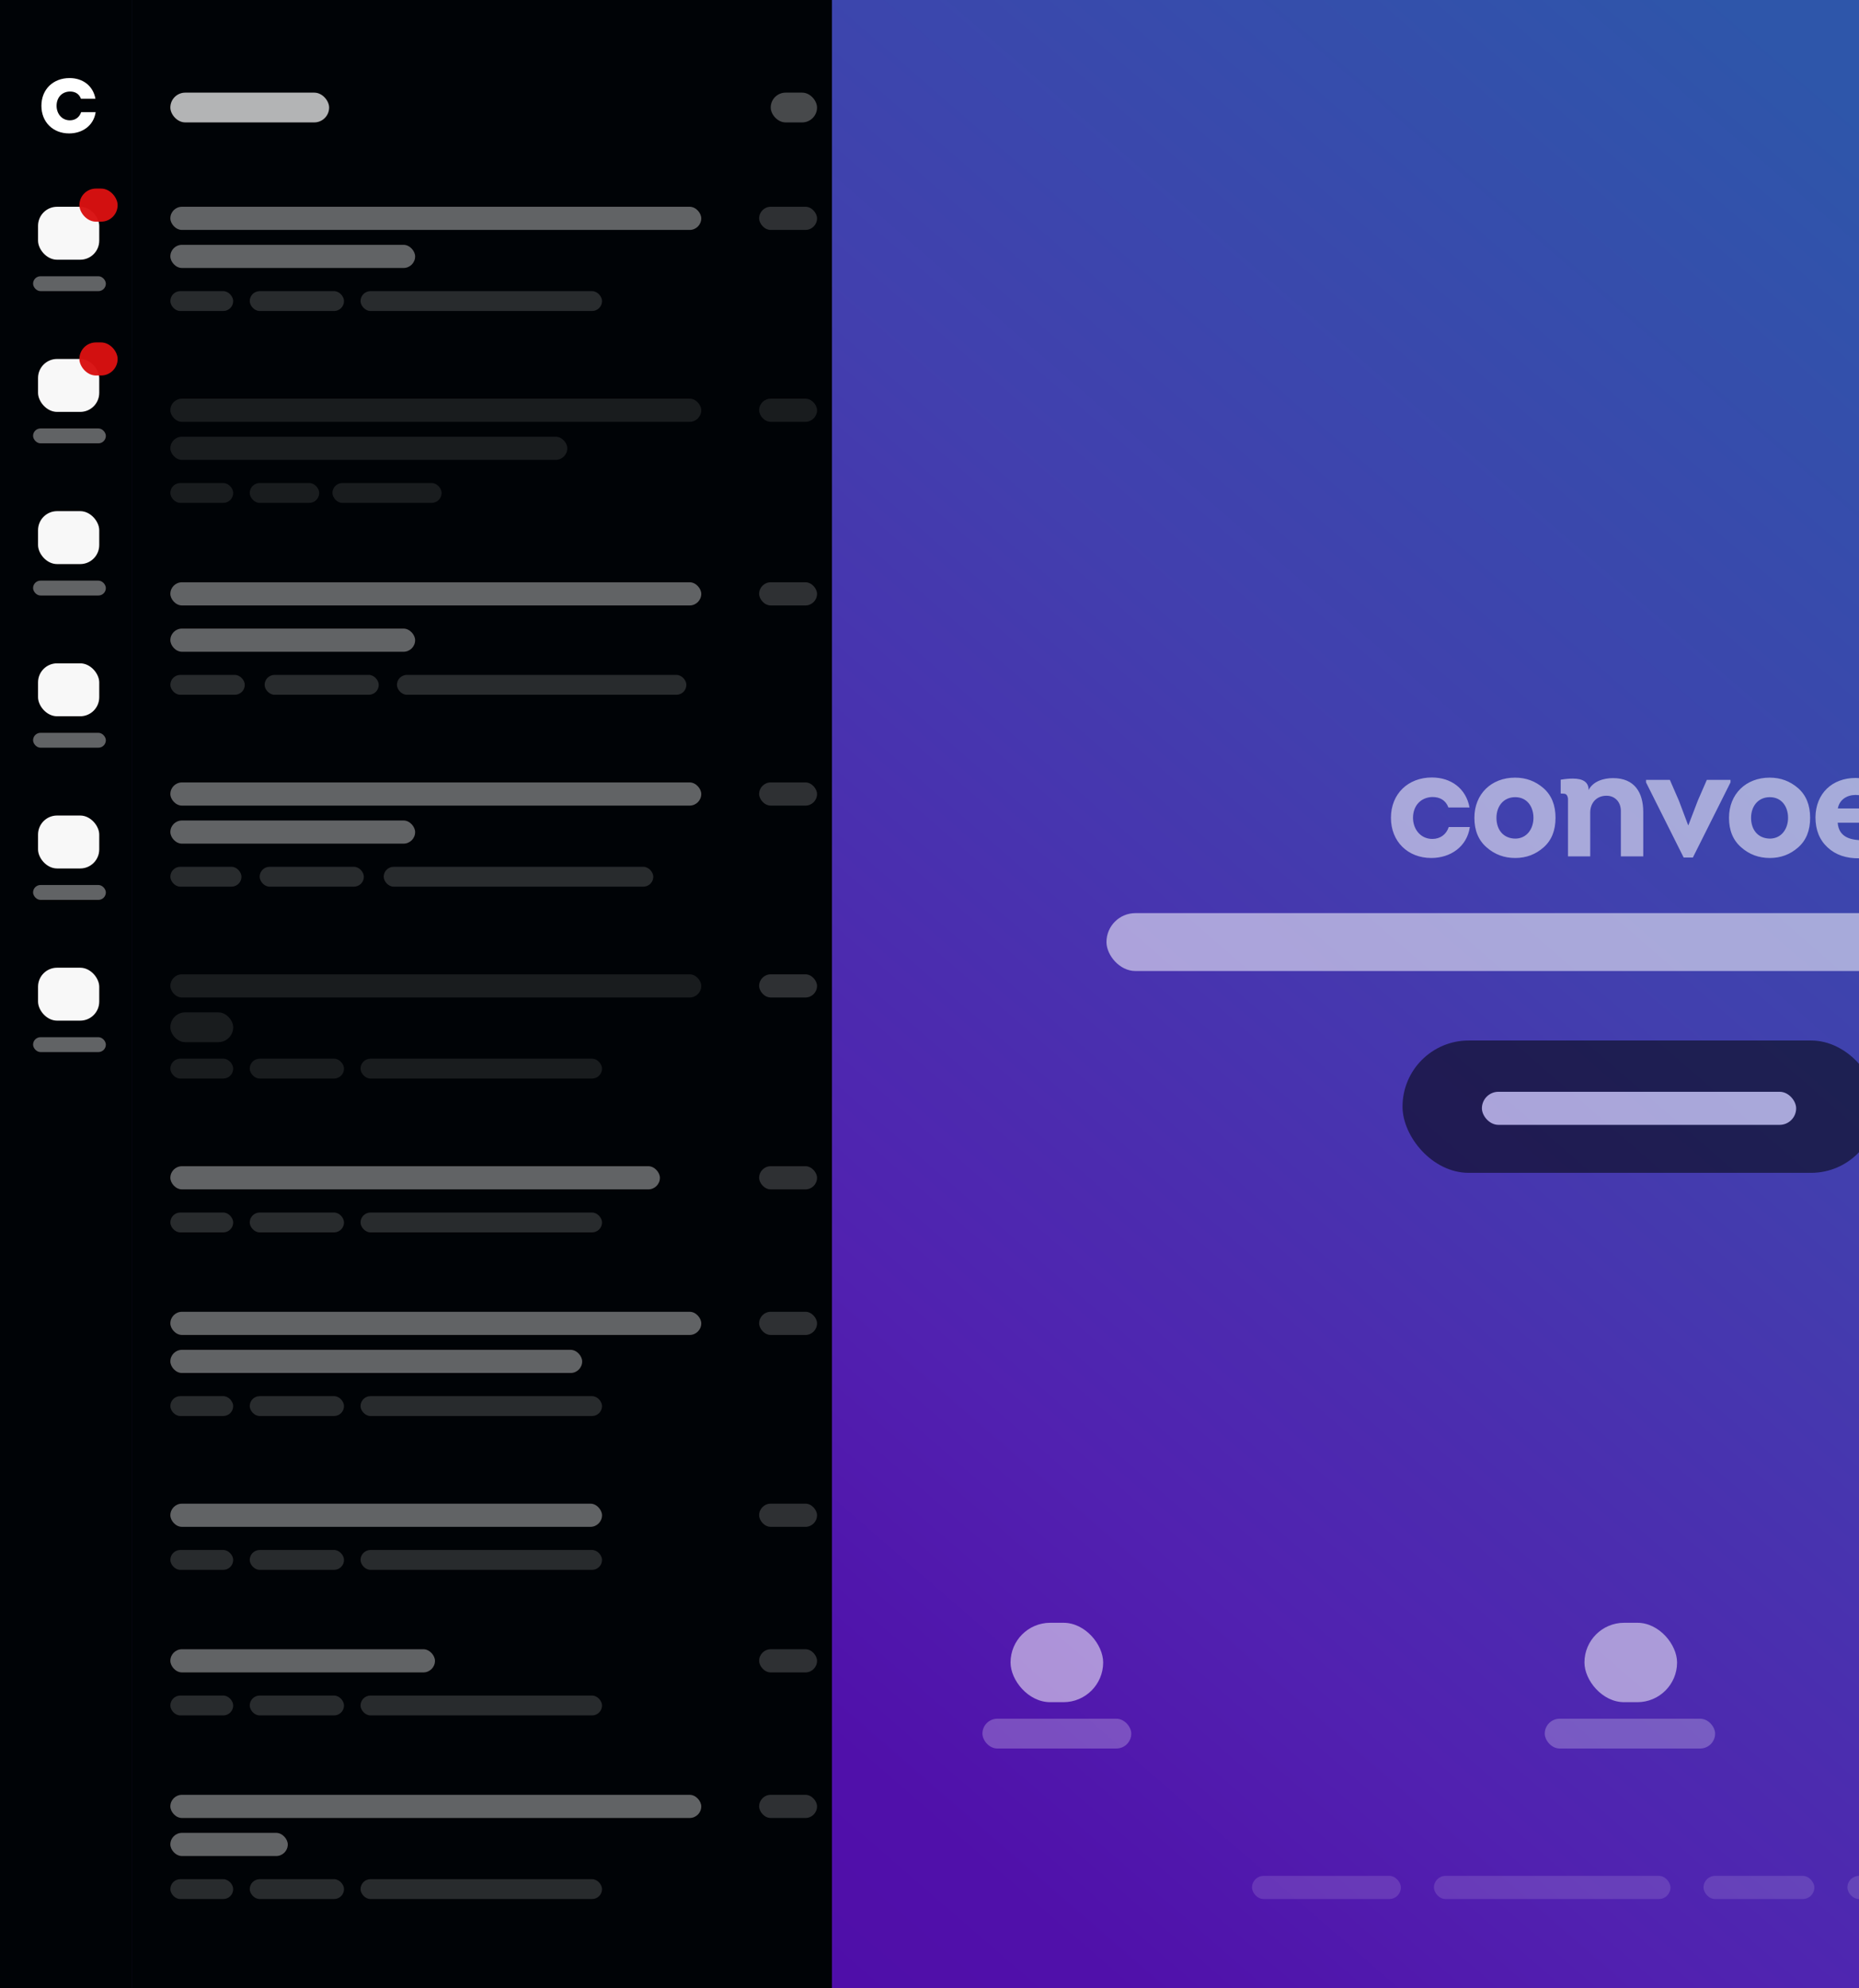 <svg xmlns="http://www.w3.org/2000/svg" width="1124" height="1202" viewBox="0 0 1124 1202">
  <rect x="0" y="0" width="1124" height="1202" fill="#808080" stroke="none"/>
  <defs>
    <linearGradient id="theme-convoe-alt-a" x1="95.742%" x2="15.077%" y1="1.37%" y2="98.189%">
      <stop offset="0%" stop-color="#2E56AA"/>
      <stop offset="34.141%" stop-color="#423FAE"/>
      <stop offset="63.63%" stop-color="#5121B0"/>
      <stop offset="78.859%" stop-color="#5010AA"/>
      <stop offset="100%" stop-color="#4E0BA7"/>
    </linearGradient>
  </defs>
  <g fill="none" fill-rule="evenodd">
    <rect width="1124" height="1202" fill="url(#theme-convoe-alt-a)"/>
    <rect width="80" height="1202" fill="#000306"/>
    <rect width="423" height="1202" x="80" fill="#000306"/>
    <path fill="#FFF" fill-rule="nonzero" d="M57.703,59.672 L48.925,59.672 C47.803,56.636 45.361,55.316 42.259,55.316 C37.309,55.448 34.207,59.078 34.207,63.962 C34.207,68.648 37.309,72.74 42.259,72.74 C45.493,72.74 48.067,70.892 49.057,67.79 L57.835,67.79 C56.647,75.974 49.783,80.66 41.797,80.66 C32.029,80.66 25.033,73.796 25.033,63.962 C25.033,53.996 32.161,47.198 42.061,47.198 C49.981,47.198 56.251,51.752 57.703,59.672 Z"/>
    <rect width="96" height="18" x="103" y="56" fill="#FFF" opacity=".7" rx="9"/>
    <g transform="translate(20 56)">
      <rect width="321" height="14" x="83" y="69" fill="#FFF" opacity=".38" rx="7"/>
      <rect width="37" height="32" x="3" y="69" fill="#FFF" opacity=".97" rx="11.5"/>
      <rect width="44" height="9" y="111" fill="#FFF" opacity=".38" rx="4.5"/>
      <rect width="44" height="9" y="203" fill="#FFF" opacity=".38" rx="4.5"/>
      <rect width="44" height="9" y="295" fill="#FFF" opacity=".38" rx="4.5"/>
      <rect width="44" height="9" y="387" fill="#FFF" opacity=".38" rx="4.5"/>
      <rect width="44" height="9" y="479" fill="#FFF" opacity=".38" rx="4.5"/>
      <rect width="44" height="9" y="571" fill="#FFF" opacity=".38" rx="4.5"/>
      <rect width="23.125" height="20" x="28" y="58" fill="#D91111" opacity=".965" rx="10"/>
      <rect width="37" height="32" x="3" y="161" fill="#FFF" opacity=".97" rx="11.5"/>
      <rect width="37" height="32" x="3" y="253" fill="#FFF" opacity=".97" rx="11.5"/>
      <rect width="37" height="32" x="3" y="345" fill="#FFF" opacity=".97" rx="11.5"/>
      <rect width="37" height="32" x="3" y="437" fill="#FFF" opacity=".97" rx="11.5"/>
      <rect width="37" height="32" x="3" y="529" fill="#FFF" opacity=".97" rx="11.5"/>
      <rect width="148" height="14" x="83" y="92" fill="#FFF" opacity=".38" rx="7"/>
      <rect width="38" height="12" x="83" y="120" fill="#FFF" opacity=".16" rx="6"/>
      <rect width="57" height="12" x="131" y="120" fill="#FFF" opacity=".16" rx="6"/>
      <rect width="146" height="12" x="198" y="120" fill="#FFF" opacity=".16" rx="6"/>
      <rect width="35" height="14" x="439" y="69" fill="#FFF" opacity=".18" rx="7"/>
      <rect width="28" height="18" x="446" fill="#FFF" opacity=".28" rx="9"/>
      <rect width="23.125" height="20" x="28" y="151" fill="#D91111" opacity=".965" rx="10"/>
    </g>
    <g fill="#FFF" opacity=".1" transform="translate(103 241)">
      <rect width="321" height="14" rx="7"/>
      <rect width="240" height="14" y="23" rx="7"/>
      <rect width="38" height="12" y="51" rx="6"/>
      <rect width="42" height="12" x="48" y="51" rx="6"/>
      <rect width="66" height="12" x="98" y="51" rx="6"/>
      <rect width="35" height="14" x="356" rx="7"/>
    </g>
    <g fill="#FFF" transform="translate(103 352)">
      <rect width="321" height="14" opacity=".38" rx="7"/>
      <rect width="148" height="14" y="28" opacity=".38" rx="7"/>
      <rect width="45" height="12" y="56" opacity=".16" rx="6"/>
      <rect width="69" height="12" x="57" y="56" opacity=".16" rx="6"/>
      <rect width="175" height="12" x="137" y="56" opacity=".16" rx="6"/>
      <rect width="35" height="14" x="356" opacity=".18" rx="7"/>
    </g>
    <g fill="#FFF" transform="translate(103 473)">
      <rect width="321" height="14" opacity=".38" rx="7"/>
      <rect width="148" height="14" y="23" opacity=".38" rx="7"/>
      <rect width="43" height="12" y="51" opacity=".16" rx="6"/>
      <rect width="63" height="12" x="54" y="51" opacity=".16" rx="6"/>
      <rect width="163" height="12" x="129" y="51" opacity=".16" rx="6"/>
      <rect width="35" height="14" x="356" opacity=".18" rx="7"/>
    </g>
    <g fill="#FFF" transform="translate(103 589)">
      <rect width="321" height="14" opacity=".1" rx="7"/>
      <rect width="38" height="18" y="23" opacity=".1" rx="9"/>
      <rect width="38" height="12" y="51" opacity=".1" rx="6"/>
      <rect width="57" height="12" x="48" y="51" opacity=".1" rx="6"/>
      <rect width="146" height="12" x="115" y="51" opacity=".1" rx="6"/>
      <rect width="35" height="14" x="356" opacity=".18" rx="7"/>
    </g>
    <g fill="#FFF" transform="translate(103 793)">
      <rect width="321" height="14" opacity=".38" rx="7"/>
      <rect width="249" height="14" y="23" opacity=".38" rx="7"/>
      <rect width="38" height="12" y="51" opacity=".16" rx="6"/>
      <rect width="57" height="12" x="48" y="51" opacity=".16" rx="6"/>
      <rect width="146" height="12" x="115" y="51" opacity=".16" rx="6"/>
      <rect width="35" height="14" x="356" opacity=".18" rx="7"/>
    </g>
    <g fill="#FFF" transform="translate(103 1085)">
      <rect width="321" height="14" opacity=".38" rx="7"/>
      <rect width="71" height="14" y="23" opacity=".38" rx="7"/>
      <rect width="38" height="12" y="51" opacity=".16" rx="6"/>
      <rect width="57" height="12" x="48" y="51" opacity=".16" rx="6"/>
      <rect width="146" height="12" x="115" y="51" opacity=".16" rx="6"/>
      <rect width="35" height="14" x="356" opacity=".18" rx="7"/>
    </g>
    <g fill="#FFF" transform="translate(103 909)">
      <rect width="261" height="14" opacity=".38" rx="7"/>
      <rect width="38" height="12" y="28" opacity=".16" rx="6"/>
      <rect width="57" height="12" x="48" y="28" opacity=".16" rx="6"/>
      <rect width="146" height="12" x="115" y="28" opacity=".16" rx="6"/>
      <rect width="35" height="14" x="356" opacity=".18" rx="7"/>
    </g>
    <g fill="#FFF" transform="translate(103 997)">
      <rect width="160" height="14" opacity=".38" rx="7"/>
      <rect width="38" height="12" y="28" opacity=".16" rx="6"/>
      <rect width="57" height="12" x="48" y="28" opacity=".16" rx="6"/>
      <rect width="146" height="12" x="115" y="28" opacity=".16" rx="6"/>
      <rect width="35" height="14" x="356" opacity=".18" rx="7"/>
    </g>
    <g fill="#FFF" transform="translate(103 705)">
      <rect width="296" height="14" opacity=".38" rx="7"/>
      <rect width="38" height="12" y="28" opacity=".16" rx="6"/>
      <rect width="57" height="12" x="48" y="28" opacity=".16" rx="6"/>
      <rect width="146" height="12" x="115" y="28" opacity=".16" rx="6"/>
      <rect width="35" height="14" x="356" opacity=".18" rx="7"/>
    </g>
    <g opacity=".543" transform="translate(594 470)">
      <rect width="287" height="80" x="254" y="159" fill="#000306" rx="40"/>
      <rect width="646" height="35" x="75" y="82" fill="#FFF" rx="17.5"/>
      <rect width="190" height="20" x="302" y="190" fill="#FFF" rx="10"/>
      <path fill="#FFF" fill-rule="nonzero" d="M294.52,18.144 L281.752,18.144 C280.12,13.728 276.568,11.808 272.056,11.808 C264.856,12 260.344,17.28 260.344,24.384 C260.344,31.2 264.856,37.152 272.056,37.152 C276.76,37.152 280.504,34.464 281.944,29.952 L294.712,29.952 C292.984,41.856 283,48.672 271.384,48.672 C257.176,48.672 247,38.688 247,24.384 C247,9.888 257.368,0 271.768,0 C283.288,0 292.408,6.624 294.52,18.144 Z M339.212,6.432 C344.108,10.752 346.508,16.704 346.508,24.384 C346.508,32.064 344.108,38.016 339.308,42.24 C334.412,46.56 328.748,48.672 322.124,48.672 C315.5,48.672 309.74,46.56 304.844,42.24 C299.948,38.016 297.452,32.064 297.452,24.384 C297.452,9.984 307.724,0.096 322.028,0.096 C328.652,0.096 334.316,2.208 339.212,6.432 Z M310.796,24.384 C310.796,31.584 314.924,36.96 322.412,36.96 C329.324,36.768 333.164,30.912 333.164,24.384 C333.164,17.664 329.324,11.904 322.124,11.904 C314.924,11.904 310.796,17.568 310.796,24.384 Z M399.551,20.928 L399.551,47.712 L386.015,47.712 L386.015,20.928 C386.111,17.952 385.343,15.552 383.711,13.728 C381.983,11.904 379.871,11.04 377.279,11.04 C371.327,11.04 367.487,15.36 367.487,21.216 L367.487,47.712 L354.047,47.712 L354.047,12.768 C353.855,11.52 353.567,10.368 352.223,9.888 C351.551,9.792 350.687,9.696 349.631,9.696 L349.631,1.344 C352.415,0.864 354.911,0.672 357.023,0.672 C363.359,0.672 366.527,2.976 366.527,7.584 C369.215,2.208 375.743,0.384 381.311,0.384 C394.175,0.384 399.551,8.928 399.551,20.928 Z M452.307,2.976 L429.555,48.384 L423.987,48.384 L401.235,2.976 L401.235,1.44 L415.635,1.44 L421.107,14.016 L426.675,28.8 L426.867,28.8 L432.531,14.016 L438.003,1.44 L452.307,1.44 L452.307,2.976 Z M493.159,6.432 C498.055,10.752 500.455,16.704 500.455,24.384 C500.455,32.064 498.055,38.016 493.255,42.24 C488.359,46.56 482.695,48.672 476.071,48.672 C469.447,48.672 463.687,46.56 458.791,42.24 C453.895,38.016 451.399,32.064 451.399,24.384 C451.399,9.984 461.671,0.096 475.975,0.096 C482.599,0.096 488.263,2.208 493.159,6.432 Z M464.743,24.384 C464.743,31.584 468.871,36.96 476.359,36.96 C483.271,36.768 487.111,30.912 487.111,24.384 C487.111,17.664 483.271,11.904 476.071,11.904 C468.871,11.904 464.743,17.568 464.743,24.384 Z M527.962,0.288 C536.218,0.288 542.17,2.784 545.818,7.776 C549.37,12.768 550.33,19.296 548.506,27.36 L517.114,27.36 C517.786,36.192 524.986,37.92 532.378,37.92 C536.89,37.92 542.554,36.768 546.586,34.944 L548.122,44.736 C542.266,47.52 536.314,48.864 530.17,48.864 C522.298,48.96 515.962,46.848 511.066,42.336 C506.17,37.824 503.674,31.776 503.674,24 C503.866,9.696 513.754,0.288 527.962,0.288 Z M527.962,10.56 C522.778,10.56 518.17,13.344 517.21,18.72 L537.562,18.72 C537.658,15.936 536.794,13.824 534.97,12.48 C533.146,11.232 530.746,10.56 527.962,10.56 Z"/>
      <rect width="56" height="48" x="17" y="511" fill="#FFF" opacity=".97" rx="24"/>
      <rect width="90" height="18" y="569" fill="#FFF" opacity=".44" rx="9"/>
      <rect width="56" height="48" x="364" y="511" fill="#FFF" opacity=".97" rx="24"/>
      <rect width="103" height="18" x="340" y="569" fill="#FFF" opacity=".44" rx="9"/>
      <rect width="90" height="14" x="163" y="664" fill="#FFF" opacity=".24" rx="7"/>
      <rect width="143" height="14" x="273" y="664" fill="#FFF" opacity=".24" rx="7"/>
      <rect width="67" height="14" x="436" y="664" fill="#FFF" opacity=".24" rx="7"/>
      <rect width="111" height="14" x="523" y="664" fill="#FFF" opacity=".24" rx="7"/>
    </g>
  </g>
</svg>

